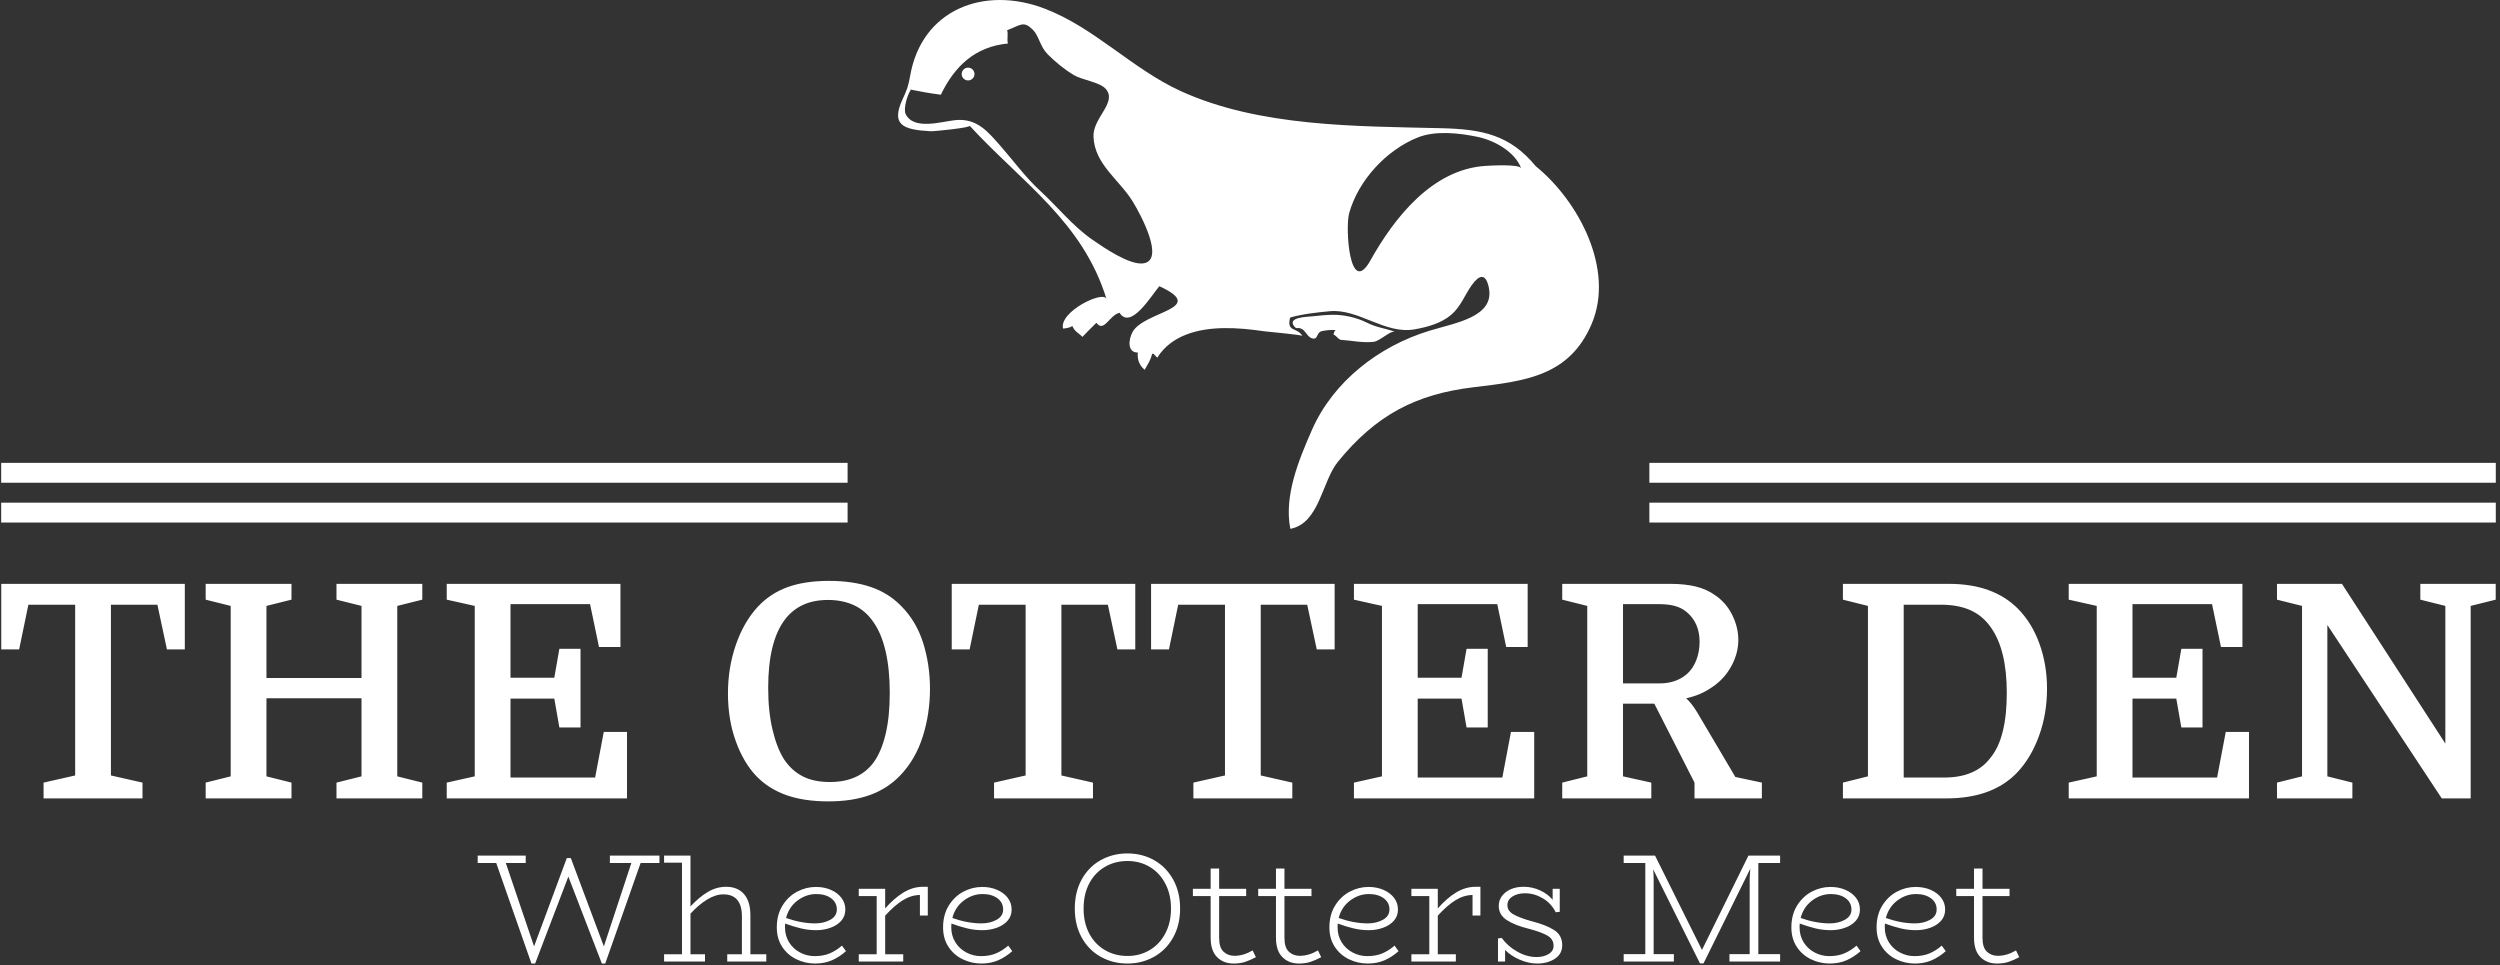 <svg xmlns="http://www.w3.org/2000/svg" version="1.1" xmlns:xlink="http://www.w3.org/1999/xlink" xmlns:svgjs="http://svgjs.dev/svgjs" width="1000" height="386" viewBox="0 0 1000 386"><rect x="0" y="0" width="1000" height="386" fill="#333333" stroke="none"/><g transform="matrix(1,0,0,1,-0.606,-0.294)"><svg viewBox="0 0 396 153" data-background-color="#0c9633" preserveAspectRatio="xMidYMid meet" height="386" width="1000" xmlns="http://www.w3.org/2000/svg" xmlns:xlink="http://www.w3.org/1999/xlink"><defs></defs><g id="tight-bounds" transform="matrix(1,0,0,1,0.24,0.117)"><svg viewBox="0 0 395.52 152.767" height="152.767" width="395.52"><g><svg viewBox="0 0 395.52 152.767" height="152.767" width="395.52"><g transform="matrix(1,0,0,1,0,92.098)"><svg viewBox="0 0 395.52 60.669" height="60.669" width="395.52"><g><svg viewBox="0 0 395.52 60.669" height="60.669" width="395.52"><g><svg viewBox="0 0 395.52 34.96" height="34.96" width="395.52"><g transform="matrix(1,0,0,1,0,0)"><svg width="395.52" viewBox="1.3 -36.5 418.57 37" height="34.96" data-palette-color="#ffffff"><path d="M1.3-25L1.3-36 32.1-36 32.1-25 29.1-25 27.5-32.5 19.7-32.5 19.7-3.85 25-2.65 25 0 8.4 0 8.4-2.65 13.7-3.85 13.7-32.5 5.85-32.5 4.3-25 1.3-25ZM71.95-33.35L67.75-32.3 67.75-3.7 71.95-2.65 71.95 0 57.55 0 57.55-2.65 61.75-3.7 61.75-16.8 45.8-16.8 45.8-3.7 50-2.65 50 0 35.6 0 35.6-2.65 39.8-3.7 39.8-32.3 35.6-33.35 35.6-36 50-36 50-33.35 45.8-32.3 45.8-20.2 61.75-20.2 61.75-32.3 57.55-33.35 57.55-36 71.95-36 71.95-33.35ZM98.5-25.1L98.5-11.9 94.95-11.9 94.1-16.75 86.75-16.75 86.75-3.5 100.95-3.5 102.4-11.15 106.3-11.15 106.3 0 76.05 0 76.05-2.65 80.75-3.7 80.75-32.3 76.05-33.35 76.05-36 105.2-36 105.2-25.4 101.6-25.4 100.1-32.6 86.75-32.6 86.75-20.25 94.1-20.25 94.95-25.1 98.5-25.1ZM157.14-18.4L157.14-18.4Q157.14-14.2 155.92-10.35 154.69-6.5 152.14-3.85L152.14-3.85Q150.04-1.65 147.09-0.58 144.14 0.5 140.09 0.5L140.09 0.5Q135.99 0.5 133.04-0.55 130.09-1.6 128.04-3.7L128.04-3.7Q125.84-6 124.54-9.63 123.24-13.25 123.24-17.6L123.24-17.6Q123.24-21.95 124.57-25.78 125.89-29.6 128.24-32.15L128.24-32.15Q130.34-34.4 133.24-35.45 136.14-36.5 140.19-36.5L140.19-36.5Q144.14-36.5 147.14-35.5 150.14-34.5 152.29-32.3L152.29-32.3Q154.84-29.75 155.99-26.1 157.14-22.45 157.14-18.4ZM129.99-18.55L129.99-18.55Q129.99-14.6 130.72-11.53 131.44-8.45 132.69-6.5L132.69-6.5Q133.94-4.65 135.79-3.7 137.64-2.75 140.34-2.75L140.34-2.75Q145.24-2.75 147.69-6.05L147.69-6.05Q148.99-7.85 149.69-10.78 150.39-13.7 150.39-17.7L150.39-17.7Q150.39-21.7 149.69-24.7 148.99-27.7 147.64-29.6L147.64-29.6Q146.34-31.5 144.42-32.4 142.49-33.3 140.04-33.3L140.04-33.3Q137.59-33.3 135.79-32.45 133.99-31.6 132.79-30L132.79-30Q129.99-26.3 129.99-18.55ZM160.79-25L160.79-36 191.59-36 191.59-25 188.59-25 186.99-32.5 179.19-32.5 179.19-3.85 184.49-2.65 184.49 0 167.89 0 167.89-2.65 173.19-3.85 173.19-32.5 165.34-32.5 163.79-25 160.79-25ZM194.24-25L194.24-36 225.04-36 225.04-25 222.04-25 220.44-32.5 212.64-32.5 212.64-3.85 217.94-2.65 217.94 0 201.34 0 201.34-2.65 206.64-3.85 206.64-32.5 198.79-32.5 197.24-25 194.24-25ZM250.73-25.1L250.73-11.9 247.18-11.9 246.33-16.75 238.98-16.75 238.98-3.5 253.18-3.5 254.63-11.15 258.53-11.15 258.53 0 228.28 0 228.28-2.65 232.98-3.7 232.98-32.3 228.28-33.35 228.28-36 257.43-36 257.43-25.4 253.83-25.4 252.33-32.6 238.98-32.6 238.98-20.25 246.33-20.25 247.18-25.1 250.73-25.1ZM288.98-19.1L288.98-19.1Q288.08-18.4 286.93-17.8 285.78-17.2 284.03-16.8L284.03-16.8Q284.38-16.5 284.91-15.85 285.43-15.2 285.93-14.35L285.93-14.35 292.28-3.6 296.73-2.65 296.73 0 285.43 0 285.43-2.65 278.68-15.9 273.43-15.9 273.43-3.7 278.18-2.65 278.18 0 263.23 0 263.23-2.65 267.43-3.7 267.43-32.3 263.23-33.35 263.23-36 281.43-36Q283.83-36 285.66-35.55 287.48-35.1 288.88-34.1L288.88-34.1Q290.73-32.85 291.76-30.78 292.78-28.7 292.78-26.6L292.78-26.6Q292.78-24.5 291.76-22.48 290.73-20.45 288.98-19.1ZM273.43-32.6L273.43-19.3 279.58-19.3Q282.33-19.3 284.13-20.85L284.13-20.85Q285.13-21.7 285.71-23.15 286.28-24.6 286.28-26.3L286.28-26.3Q286.28-27.9 285.71-29.18 285.13-30.45 284.08-31.3L284.08-31.3Q283.23-32 282.11-32.3 280.98-32.6 279.38-32.6L279.38-32.6 273.43-32.6ZM320.53-32.5L320.53-3.5 327.28-3.5Q329.98-3.5 331.9-4.33 333.83-5.15 335.08-6.8L335.08-6.8Q336.48-8.5 337.15-11.23 337.83-13.95 337.83-17.7L337.83-17.7Q337.83-25.05 335.08-28.8L335.08-28.8Q333.78-30.65 331.73-31.58 329.68-32.5 326.78-32.5L326.78-32.5 320.53-32.5ZM310.33-33.35L310.33-36 328.13-36Q335.58-36 339.73-31.8L339.73-31.8Q342.08-29.4 343.33-25.9 344.58-22.4 344.58-18.4L344.58-18.4Q344.58-14.2 343.25-10.53 341.93-6.85 339.58-4.35L339.58-4.35Q335.43 0 327.68 0L327.68 0 310.33 0 310.33-2.65 314.53-3.7 314.53-32.3 310.33-33.35ZM370.67-25.1L370.67-11.9 367.12-11.9 366.27-16.75 358.92-16.75 358.92-3.5 373.12-3.5 374.57-11.15 378.47-11.15 378.47 0 348.22 0 348.22-2.65 352.92-3.7 352.92-32.3 348.22-33.35 348.22-36 377.37-36 377.37-25.4 373.77-25.4 372.27-32.6 358.92-32.6 358.92-20.25 366.27-20.25 367.12-25.1 370.67-25.1ZM383.17-2.65L387.37-3.7 387.37-32.3 383.17-33.35 383.17-36 394.07-36 411.42-9.2 411.42-32.3 407.22-33.35 407.22-36 419.87-36 419.87-33.35 415.67-32.3 415.67 0 410.82 0 391.62-29.1 391.62-3.7 395.82-2.65 395.82 0 383.17 0 383.17-2.65Z" opacity="1" transform="matrix(1,0,0,1,0,0)" fill="#ffffff" class="undefined-text-0" data-fill-palette-color="primary" id="text-0"></path></svg></g></svg></g><g transform="matrix(1,0,0,1,75.544,43.213)"><svg viewBox="0 0 244.431 17.456" height="17.456" width="244.431"><g transform="matrix(1,0,0,1,0,0)"><svg width="244.431" viewBox="0.3 -35 499.16 35.65" height="17.456" data-palette-color="#ffffff"><path d="M59.15-34.3L59.15-31.9 53.05-31.9 41.6 0.65 40.5 0.65 29.65-27.5 18.9 0.65 17.7 0.65 6.3-31.9 0.3-31.9 0.3-34.3 15.85-34.3 15.85-31.9 9.4-31.9 18.55-4.9 29.15-33.5 30.45-33.5 41.15-4.9 50.05-31.9 43.1-31.9 43.1-34.3 59.15-34.3ZM88.6-2.35L93.75-2.35 93.75 0 81.1 0 81.1-2.35 85.85-2.35 85.85-14.65Q85.85-18.15 84.35-19.95 82.85-21.75 79.85-21.75L79.85-21.75Q77.35-21.75 74.6-20.08 71.85-18.4 69.2-15.5L69.2-15.5 69.2-2.35 73.9-2.35 73.9 0 60.65 0 60.65-2.35 66.45-2.35 66.45-32 60.65-32 60.65-34.3 69.2-34.3 69.2-17.85Q72.05-20.9 74.85-22.55 77.65-24.2 80.75-24.2L80.75-24.2Q84.45-24.2 86.52-21.85 88.6-19.5 88.6-14.9L88.6-14.9 88.6-2.35ZM118.25-5.15L119.55-3.35Q117.4-1.45 115-0.4 112.59 0.65 109.55 0.65L109.55 0.65Q106.34 0.65 103.5-0.73 100.65-2.1 98.9-4.75 97.15-7.4 97.15-11.05L97.15-11.05Q97.15-15.15 99-18.13 100.84-21.1 103.75-22.63 106.65-24.15 109.8-24.15L109.8-24.15Q112.5-24.15 114.67-23.2 116.84-22.25 118.09-20.6 119.34-18.95 119.34-16.85L119.34-16.85Q119.34-14.7 118.02-13.2 116.7-11.7 114.52-10.93 112.34-10.15 109.9-10.15L109.9-10.15Q107.34-10.15 104.95-10.73 102.55-11.3 99.84-12.3L99.84-12.3Q99.8-11.9 99.8-11.1L99.8-11.1Q99.8-8.35 101.12-6.23 102.45-4.1 104.67-2.93 106.9-1.75 109.4-1.75L109.4-1.75Q112.2-1.75 114.27-2.63 116.34-3.5 118.25-5.15L118.25-5.15ZM109.9-21.85Q106.7-21.85 103.9-19.78 101.09-17.7 100.15-14.1L100.15-14.1Q105.09-12.35 109.55-12.35L109.55-12.35Q112.4-12.35 114.5-13.53 116.59-14.7 116.59-16.85L116.59-16.85Q116.59-19.1 114.75-20.48 112.9-21.85 109.9-21.85L109.9-21.85ZM144.54-24.2L146.04-24.2 146.04-14.9 143.49-14.9 143.49-21.55Q140.59-21.5 137.89-19.8 135.19-18.1 132.24-14.85L132.24-14.85 132.24-2.35 138.09-2.35 138.09 0 123.69 0 123.69-2.35 129.49-2.35 129.49-21.2 123.69-21.2 123.69-23.55 132.24-23.55 132.24-17.2Q135.19-20.55 138.22-22.38 141.24-24.2 144.54-24.2L144.54-24.2ZM172.09-5.15L173.39-3.35Q171.24-1.45 168.84-0.4 166.44 0.65 163.39 0.65L163.39 0.65Q160.19 0.65 157.34-0.73 154.49-2.1 152.74-4.75 150.99-7.4 150.99-11.05L150.99-11.05Q150.99-15.15 152.84-18.13 154.69-21.1 157.59-22.63 160.49-24.15 163.64-24.15L163.64-24.15Q166.34-24.15 168.52-23.2 170.69-22.25 171.94-20.6 173.19-18.95 173.19-16.85L173.19-16.85Q173.19-14.7 171.87-13.2 170.54-11.7 168.37-10.93 166.19-10.15 163.74-10.15L163.74-10.15Q161.19-10.15 158.79-10.73 156.39-11.3 153.69-12.3L153.69-12.3Q153.64-11.9 153.64-11.1L153.64-11.1Q153.64-8.35 154.97-6.23 156.29-4.1 158.52-2.93 160.74-1.75 163.24-1.75L163.24-1.75Q166.04-1.75 168.12-2.63 170.19-3.5 172.09-5.15L172.09-5.15ZM163.74-21.85Q160.54-21.85 157.74-19.78 154.94-17.7 153.99-14.1L153.99-14.1Q158.94-12.35 163.39-12.35L163.39-12.35Q166.24-12.35 168.34-13.53 170.44-14.7 170.44-16.85L170.44-16.85Q170.44-19.1 168.59-20.48 166.74-21.85 163.74-21.85L163.74-21.85ZM210.69 0.65Q205.94 0.65 202.04-1.53 198.14-3.7 195.89-7.75 193.64-11.8 193.64-17.15L193.64-17.15Q193.64-22.55 195.89-26.6 198.14-30.65 202.04-32.83 205.94-35 210.69-35L210.69-35Q215.44-35 219.31-32.83 223.19-30.65 225.46-26.6 227.74-22.55 227.74-17.15L227.74-17.15Q227.74-11.8 225.46-7.75 223.19-3.7 219.29-1.53 215.39 0.65 210.69 0.65L210.69 0.65ZM210.69-1.8Q214.69-1.8 217.89-3.7 221.09-5.6 222.94-9.08 224.79-12.55 224.79-17.15L224.79-17.15Q224.79-21.75 222.94-25.25 221.09-28.75 217.89-30.65 214.69-32.55 210.69-32.55L210.69-32.55Q206.64-32.55 203.39-30.65 200.14-28.75 198.31-25.28 196.49-21.8 196.49-17.15L196.49-17.15Q196.49-12.55 198.31-9.08 200.14-5.6 203.39-3.7 206.64-1.8 210.69-1.8L210.69-1.8ZM251.23-3.6L252.28-1.4Q250.38-0.4 248.76 0.13 247.13 0.65 245.08 0.65L245.08 0.65Q241.78 0.65 239.71-1.43 237.63-3.5 237.63-7.7L237.63-7.7 237.63-21.2 231.88-21.2 231.88-23.55 237.63-23.55 237.63-30.1 240.38-30.1 240.38-23.55 249.13-23.55 249.13-21.2 240.38-21.2 240.38-7.6Q240.38-4.5 241.81-3.18 243.23-1.85 245.33-1.85L245.33-1.85Q248.28-1.85 251.23-3.6L251.23-3.6ZM272.38-3.6L273.43-1.4Q271.53-0.4 269.91 0.13 268.28 0.65 266.23 0.65L266.23 0.65Q262.93 0.65 260.86-1.43 258.78-3.5 258.78-7.7L258.78-7.7 258.78-21.2 253.03-21.2 253.03-23.55 258.78-23.55 258.78-30.1 261.53-30.1 261.53-23.55 270.28-23.55 270.28-21.2 261.53-21.2 261.53-7.6Q261.53-4.5 262.96-3.18 264.38-1.85 266.48-1.85L266.48-1.85Q269.43-1.85 272.38-3.6L272.38-3.6ZM297.18-5.15L298.48-3.35Q296.33-1.45 293.93-0.4 291.53 0.65 288.48 0.65L288.48 0.65Q285.28 0.65 282.43-0.73 279.58-2.1 277.83-4.75 276.08-7.4 276.08-11.05L276.08-11.05Q276.08-15.15 277.93-18.13 279.78-21.1 282.68-22.63 285.58-24.15 288.73-24.15L288.73-24.15Q291.43-24.15 293.6-23.2 295.78-22.25 297.03-20.6 298.28-18.95 298.28-16.85L298.28-16.85Q298.28-14.7 296.95-13.2 295.63-11.7 293.45-10.93 291.28-10.15 288.83-10.15L288.83-10.15Q286.28-10.15 283.88-10.73 281.48-11.3 278.78-12.3L278.78-12.3Q278.73-11.9 278.73-11.1L278.73-11.1Q278.73-8.35 280.05-6.23 281.38-4.1 283.6-2.93 285.83-1.75 288.33-1.75L288.33-1.75Q291.13-1.75 293.2-2.63 295.28-3.5 297.18-5.15L297.18-5.15ZM288.83-21.85Q285.63-21.85 282.83-19.78 280.03-17.7 279.08-14.1L279.08-14.1Q284.03-12.35 288.48-12.35L288.48-12.35Q291.33-12.35 293.43-13.53 295.53-14.7 295.53-16.85L295.53-16.85Q295.53-19.1 293.68-20.48 291.83-21.85 288.83-21.85L288.83-21.85ZM323.48-24.2L324.98-24.2 324.98-14.9 322.43-14.9 322.43-21.55Q319.53-21.5 316.83-19.8 314.13-18.1 311.18-14.85L311.18-14.85 311.18-2.35 317.03-2.35 317.03 0 302.63 0 302.63-2.35 308.43-2.35 308.43-21.2 302.63-21.2 302.63-23.55 311.18-23.55 311.18-17.2Q314.13-20.55 317.15-22.38 320.18-24.2 323.48-24.2L323.48-24.2ZM341.57-13.05Q346.27-11.85 348.87-10.18 351.47-8.5 351.47-5.3L351.47-5.3Q351.47-2.45 349.1-0.9 346.72 0.65 343.37 0.65L343.37 0.65Q340.57 0.65 337.7-0.6 334.82-1.85 332.97-3.75L332.97-3.75 332.97 0 330.67 0 330.67-7.45 331.87-7.65Q333.82-4.95 336.92-3.2 340.02-1.45 343.17-1.45L343.17-1.45Q345.47-1.45 347.07-2.43 348.67-3.4 348.67-5.1L348.67-5.1Q348.67-7.25 346.67-8.4 344.67-9.55 340.67-10.6L340.67-10.6Q336.17-11.7 333.55-13.4 330.92-15.1 330.92-18L330.92-18Q330.92-20.65 333.17-22.43 335.42-24.2 339.02-24.2L339.02-24.2Q341.77-24.2 344.27-23.05 346.77-21.9 348.37-20L348.37-20 348.37-23.55 350.67-23.55 350.67-16.1 349.37-15.95Q347.92-18.85 345.17-20.48 342.42-22.1 339.42-22.1L339.42-22.1Q336.97-22.1 335.35-21.05 333.72-20 333.72-18.25L333.72-18.25Q333.72-16.35 335.75-15.23 337.77-14.1 341.57-13.05L341.57-13.05ZM422.02-31.9L414.97-31.9 414.97-2.4 422.02-2.4 422.02 0 405.62 0 405.62-2.4 412.17-2.4 412.17-26.65Q412.17-27.65 412.37-30.05L412.37-30.05 397.22 0.6 396.07 0.6 380.92-29.85Q381.07-28.15 381.07-26.65L381.07-26.65 381.07-2.4 387.62-2.4 387.62 0 371.37 0 371.37-2.4 378.37-2.4 378.37-31.9 371.37-31.9 371.37-34.3 381.52-34.3 396.72-3.75 411.77-34.3 422.02-34.3 422.02-31.9ZM446.77-5.15L448.07-3.35Q445.92-1.45 443.52-0.4 441.12 0.65 438.07 0.65L438.07 0.65Q434.87 0.65 432.02-0.73 429.17-2.1 427.42-4.75 425.67-7.4 425.67-11.05L425.67-11.05Q425.67-15.15 427.52-18.13 429.37-21.1 432.27-22.63 435.17-24.15 438.32-24.15L438.32-24.15Q441.02-24.15 443.19-23.2 445.37-22.25 446.62-20.6 447.87-18.95 447.87-16.85L447.87-16.85Q447.87-14.7 446.54-13.2 445.22-11.7 443.04-10.93 440.87-10.15 438.42-10.15L438.42-10.15Q435.87-10.15 433.47-10.73 431.07-11.3 428.37-12.3L428.37-12.3Q428.32-11.9 428.32-11.1L428.32-11.1Q428.32-8.35 429.64-6.23 430.97-4.1 433.19-2.93 435.42-1.75 437.92-1.75L437.92-1.75Q440.72-1.75 442.79-2.63 444.87-3.5 446.77-5.15L446.77-5.15ZM438.42-21.85Q435.22-21.85 432.42-19.78 429.62-17.7 428.67-14.1L428.67-14.1Q433.62-12.35 438.07-12.35L438.07-12.35Q440.92-12.35 443.02-13.53 445.12-14.7 445.12-16.85L445.12-16.85Q445.12-19.1 443.27-20.48 441.42-21.85 438.42-21.85L438.42-21.85ZM474.36-5.15L475.66-3.35Q473.51-1.45 471.11-0.4 468.71 0.65 465.66 0.65L465.66 0.65Q462.46 0.65 459.61-0.73 456.76-2.1 455.01-4.75 453.26-7.4 453.26-11.05L453.26-11.05Q453.26-15.15 455.11-18.13 456.96-21.1 459.86-22.63 462.76-24.15 465.91-24.15L465.91-24.15Q468.61-24.15 470.79-23.2 472.96-22.25 474.21-20.6 475.46-18.95 475.46-16.85L475.46-16.85Q475.46-14.7 474.14-13.2 472.81-11.7 470.64-10.93 468.46-10.15 466.01-10.15L466.01-10.15Q463.46-10.15 461.06-10.73 458.66-11.3 455.96-12.3L455.96-12.3Q455.91-11.9 455.91-11.1L455.91-11.1Q455.91-8.35 457.24-6.23 458.56-4.1 460.79-2.93 463.01-1.75 465.51-1.75L465.51-1.75Q468.31-1.75 470.39-2.63 472.46-3.5 474.36-5.15L474.36-5.15ZM466.01-21.85Q462.81-21.85 460.01-19.78 457.21-17.7 456.26-14.1L456.26-14.1Q461.21-12.35 465.66-12.35L465.66-12.35Q468.51-12.35 470.61-13.53 472.71-14.7 472.71-16.85L472.71-16.85Q472.71-19.1 470.86-20.48 469.01-21.85 466.01-21.85L466.01-21.85ZM498.41-3.6L499.46-1.4Q497.56-0.4 495.94 0.13 494.31 0.65 492.26 0.65L492.26 0.65Q488.96 0.65 486.89-1.43 484.81-3.5 484.81-7.7L484.81-7.7 484.81-21.2 479.06-21.2 479.06-23.55 484.81-23.55 484.81-30.1 487.56-30.1 487.56-23.55 496.31-23.55 496.31-21.2 487.56-21.2 487.56-7.6Q487.56-4.5 488.99-3.18 490.41-1.85 492.51-1.85L492.51-1.85Q495.46-1.85 498.41-3.6L498.41-3.6Z" opacity="1" transform="matrix(1,0,0,1,0,0)" fill="#ffffff" class="undefined-text-1" data-fill-palette-color="secondary" id="text-1"></path></svg></g></svg></g></svg></g></svg></g><g transform="matrix(1,0,0,1,134.2,0)"><svg viewBox="0 0 127.12 83.845" height="83.845" width="127.12"><g><svg xmlns="http://www.w3.org/2000/svg" xmlns:xlink="http://www.w3.org/1999/xlink" version="1.1" x="8" y="0" viewBox="14.12 23.242 73.348 55.344" enable-background="new 0 0 100 100" xml:space="preserve" height="83.845" width="111.12" class="icon-icon-0" data-fill-palette-color="accent" id="icon-0"><circle cx="21.448" cy="30.99" r="0.67" fill="#ffffff" data-fill-palette-color="accent"></circle><path d="M80.858 40.635c-2.694-3.265-5.56-3.872-9.877-3.976-8.872-0.215-19.04-0.118-27.301-3.896-5.066-2.317-8.982-6.617-14.217-8.619-6.357-2.431-12.888 0.092-14.083 7.067-0.184 1.075-0.38 1.546-0.768 2.377-1.267 2.712-0.018 3.237 2.932 3.388 0.373 0.019 4.25-0.377 4.063-0.579 5.483 5.956 11.837 10.026 14.329 18.144-0.299-0.971-5.001 1.342-4.549 3.084 0.311-0.017 0.713-0.087 0.979-0.262 0.214 0.579 0.68 0.733 1.045 1.137 0.463-0.494 1.026-1.045 1.467-1.479 0.789 1.07 1.347-0.783 2.416-1.048 1.177 1.848 3.355-1.834 4.172-2.78 5.174 2.39-1.618 2.583-2.813 4.812-0.467 0.871-0.499 2.151 0.563 2.131-0.086 0.699 0.155 1.366 0.716 1.803 0.296-0.549 0.649-1.035 0.77-1.666-0.003-0.003 0.144-0.019 0.142-0.014 0.159 0.146 0.261 0.277 0.398 0.421 1.479-2.371 4.298-3.052 6.923-3.1 1.429-0.026 2.858 0.124 4.27 0.331 0.4 0.059 3.921 0.356 3.998 0.494-0.532-0.946-1.688-0.367-1.28-1.931 1.323-0.38 2.736-0.524 4.133-0.661 3-0.294 5.782 2.428 8.852 1.902 1.354-0.232 2.854-0.642 3.905-1.559 0.979-0.854 1.394-2.067 2.136-3.1 0.764-1.062 1.441-1.245 1.761 0.248 0.663 3.097-3.398 3.696-6.211 4.552-5.243 1.596-10.059 5.271-12.308 10.409-1.358 3.101-2.929 6.874-2.249 10.321 3.056-0.574 3.302-4.958 4.977-7.016 3.983-4.894 8.154-7.081 14.217-7.805 5.373-0.642 10.02-1.149 12.347-6.636C89.133 51.425 85.344 44.275 80.858 40.635zM39.834 50.797c-1.442 0.251-4.228-1.672-5.379-2.472-2.093-1.454-3.611-3.413-5.496-5.146-1.501-1.379-2.682-3.02-4.017-4.543-1.409-1.609-2.558-3.062-4.857-2.82-1.412 0.149-4.342 1.09-5.172-0.647-0.258-0.542 0.19-2.026 0.505-2.453v-0.101c1.042 0.213 2.115 0.404 3.178 0.538 1.455-2.999 3.585-5.029 7.025-5.359-0.134-0.418 0.053-0.972-0.087-1.388 1.439-0.55 1.729-1.032 2.722-0.021 0.601 0.611 0.737 1.755 1.527 2.541 0.801 0.798 1.763 1.601 2.756 2.184 0.882 0.518 2.728 0.728 3.336 1.455 1.189 1.422-1.369 2.993-1.302 4.963 0.1 2.922 2.719 4.515 4.134 6.847C39.564 45.785 42.03 50.415 39.834 50.797zM75.638 40.601c-5.602 0.328-9.597 5.447-12.087 9.902-2.184 3.908-2.651-3.416-2.219-4.959 0.964-3.437 3.882-6.597 7.186-7.92 1.86-0.744 4.386-0.46 6.3-0.049 1.721 0.37 3.864 1.537 4.519 3.29C79.159 40.388 76.107 40.574 75.638 40.601z" fill="#ffffff" data-fill-palette-color="accent"></path><path d="M64.206 58.92c0.671-0.294 1.522-1.105 1.958-0.962-1.058-0.347-1.974-0.444-2.974-0.947-1.033-0.521-2.358-0.828-3.511-0.825-0.736 0.002-1.482 0.086-2.213 0.161-0.489 0.05-2.642 0.084-1.898 1.034 0.269 0.343 0.342 0.115 0.676 0.228 0.526 0.178 0.688 0.9 1.21 1.044 0.64 0.177 0.424-0.574 0.962-0.741 0.351-0.109 1.123-0.166 1.494-0.125-0.114 0.121-0.205 0.289-0.212 0.463 0.301 0.146 0.442 0.434 0.729 0.554 1.147 0.072 2.287 0.337 3.44 0.214C63.973 59.008 64.086 58.972 64.206 58.92z" fill="#ffffff" data-fill-palette-color="accent"></path></svg></g></svg></g><g><rect width="134.2" height="3.153" y="79.692" x="261.32" fill="#ffffff" data-fill-palette-color="accent"></rect><rect width="134.2" height="3.153" y="79.692" x="0" fill="#ffffff" data-fill-palette-color="accent"></rect><rect width="134.2" height="3.153" y="73.386" x="261.32" fill="#ffffff" data-fill-palette-color="accent"></rect><rect width="134.2" height="3.153" y="73.386" x="0" fill="#ffffff" data-fill-palette-color="accent"></rect></g></svg></g></svg><rect width="395.52" height="152.767" fill="none" stroke="none" visibility="hidden"></rect></g></svg></g></svg>